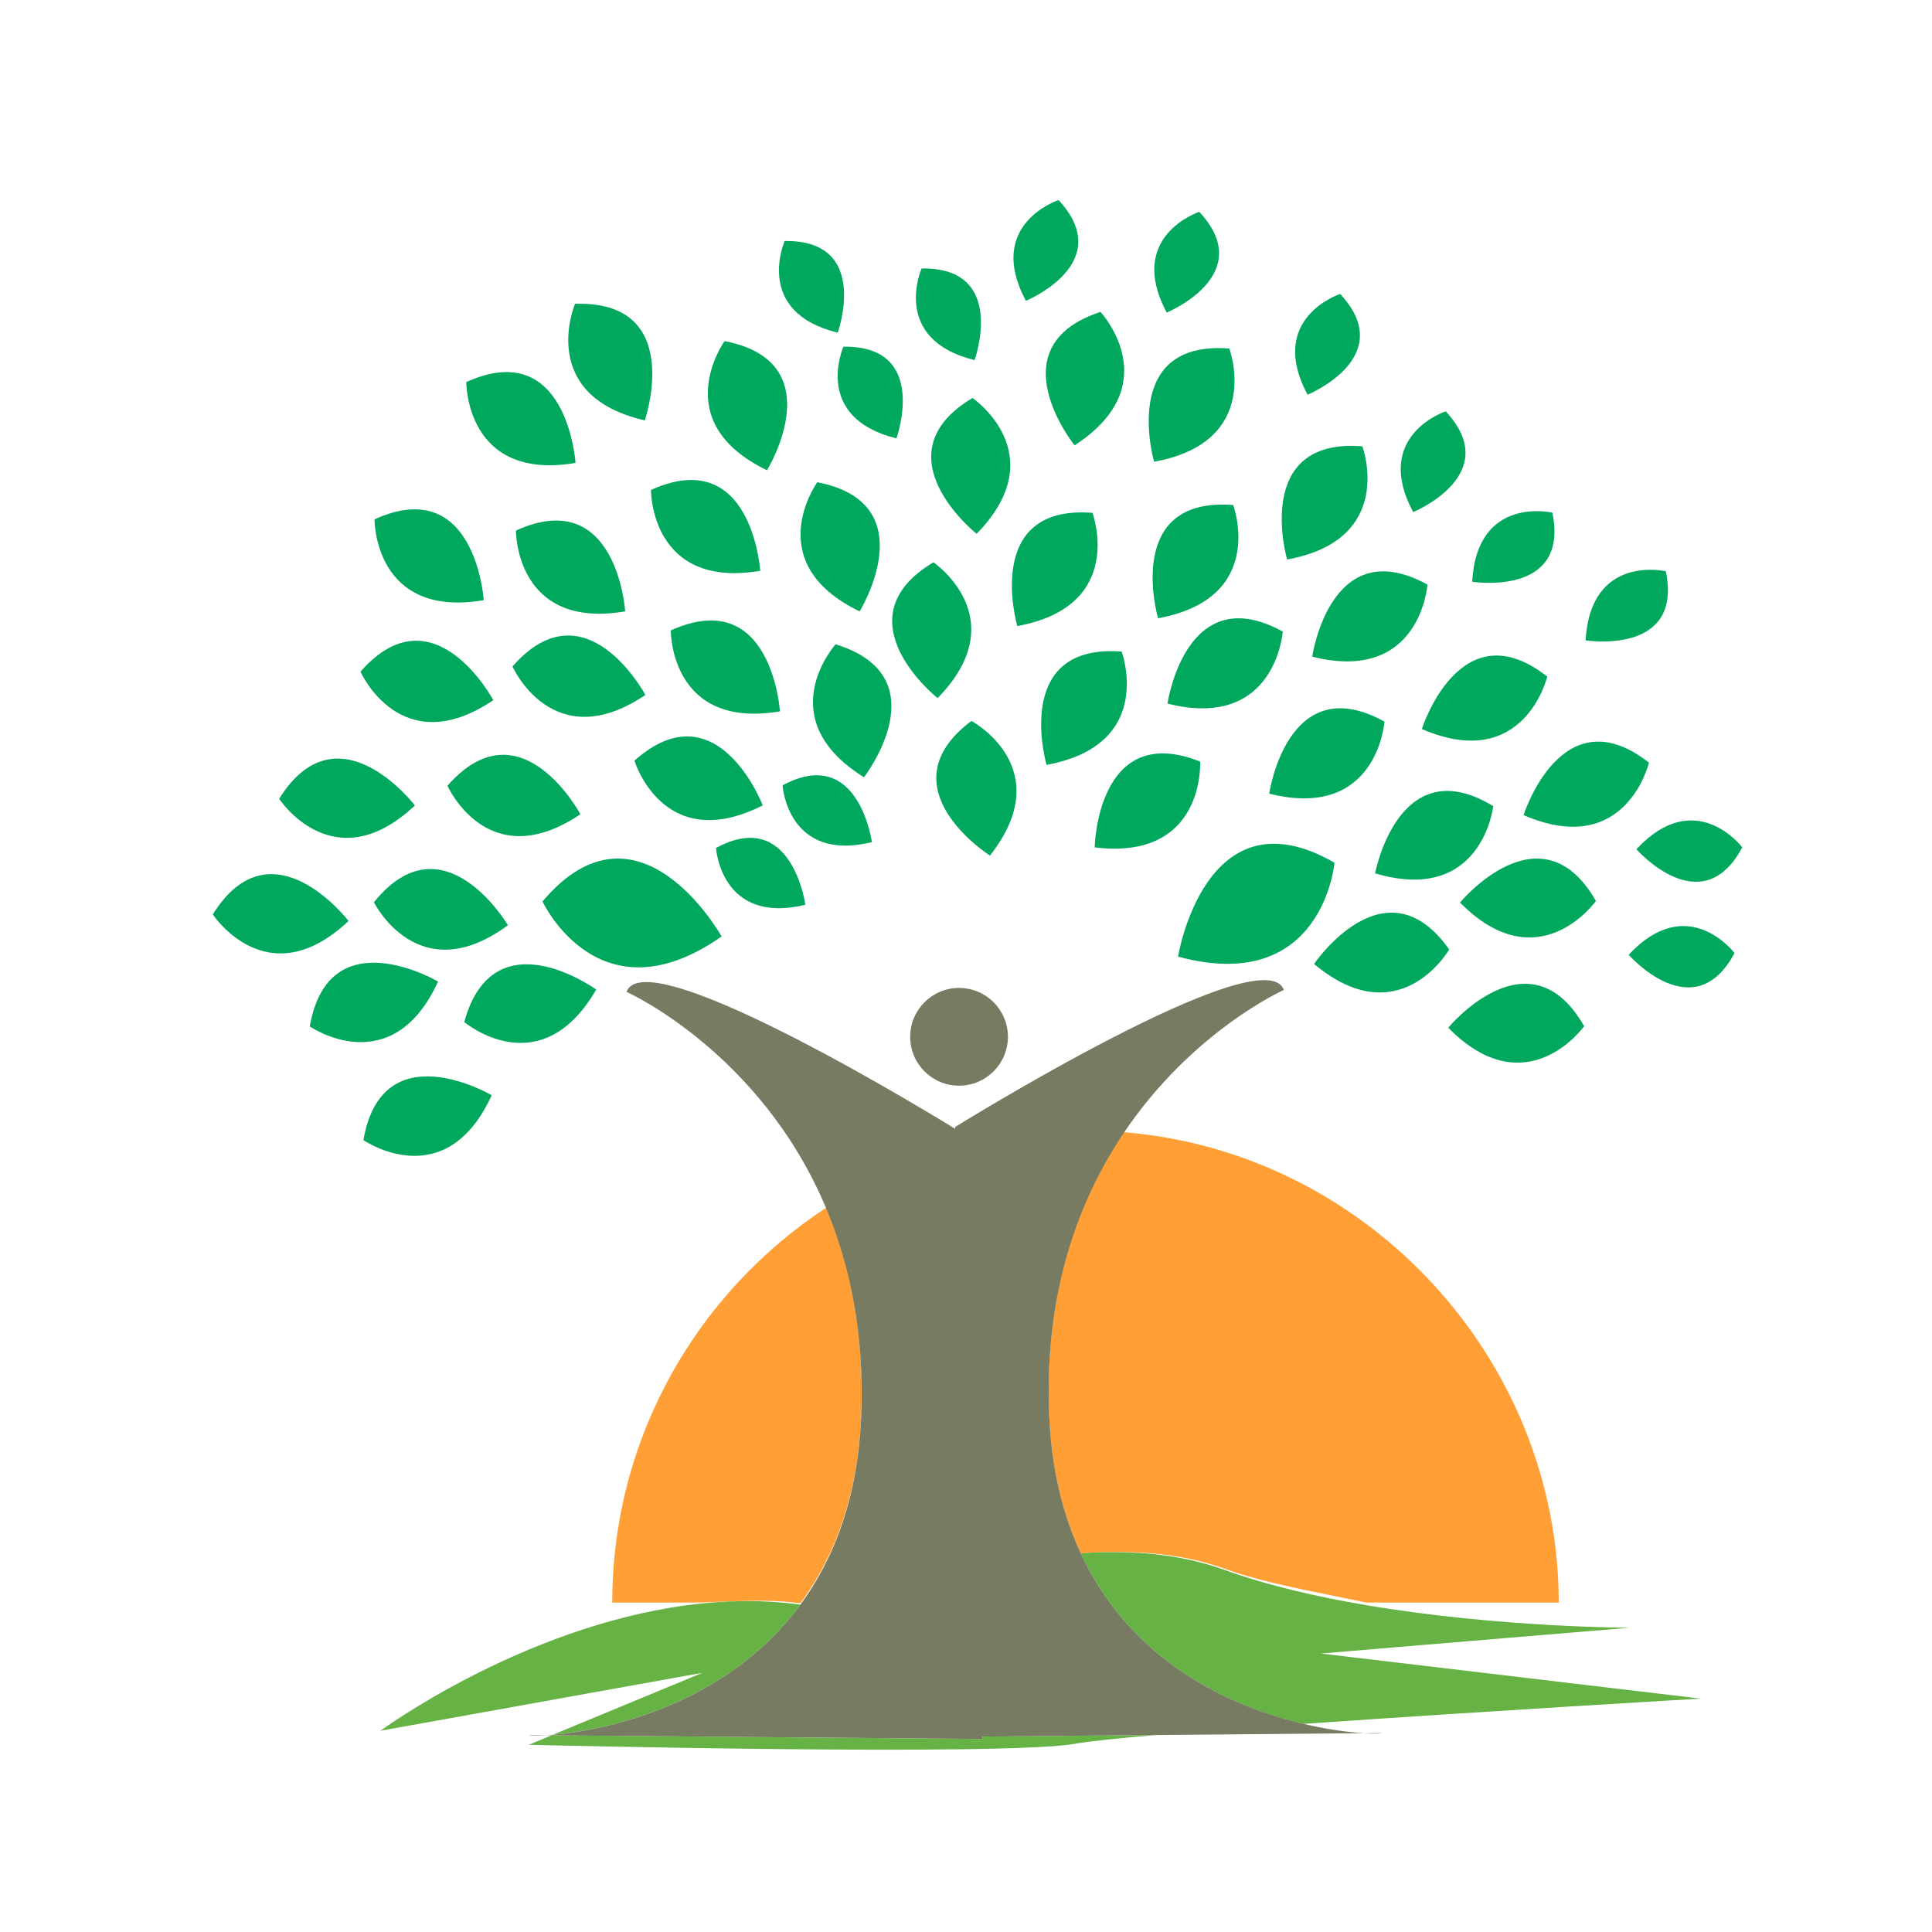 <?xml version="1.0" encoding="utf-8"?>
<!-- Generator: Adobe Illustrator 18.1.0, SVG Export Plug-In . SVG Version: 6.00 Build 0)  -->
<svg version="1.1" id="Layer_1" xmlns="http://www.w3.org/2000/svg" xmlns:xlink="http://www.w3.org/1999/xlink" x="0px" y="0px"
	 viewBox="0 0 2000 2000" enable-background="new 0 0 2000 2000" xml:space="preserve">
<g>
	<path fill="#FF9F36" d="M1085.9,1462.1c2.2,58.2,14.4,106.1,32.8,145.9c49.6-3.5,101.1-1.3,148.3,15.7
		c45.1,16.2,96.4,24.3,147.4,35.3h199.2c0-252-198.6-467-451-487C1117.2,1240.1,1081.2,1335.7,1085.9,1462.1z"/>
	<path fill="#FF9F36" d="M828.6,1659.7c34.9-47.5,59.8-110.6,63-196.3c3.2-84.7-12-155.8-36-213.4c-133.5,87.5-221.8,238-221.8,409
		h77.4C749.4,1659,789,1654.4,828.6,1659.7z"/>
	<path fill="#66B245" d="M1017.1,1800.2l-446.1-3.8l-23.6,9.8c0,0,493.1,12.2,566.4-1.2c13.3-2.4,42.9-5.5,82.6-8.9l-179.3,1.6
		L1017.1,1800.2z"/>
	<path fill="#66B245" d="M828.6,1661.1c-39.6-5.3-79.2-4.5-117.4,0.6c-172,22.9-317.4,130-317.4,130l333.3-60l-154.8,64.1
		C625.8,1791.3,751.7,1765.8,828.6,1661.1z"/>
	<path fill="#66B245" d="M1118.8,1608c52.6,113.4,156.7,159.1,230.2,176.6c186.2-13.1,411.5-26.2,411.5-26.2l-393.3-46.7l320-26.7
		c0,0-134.9,0-272.6-23.3c-51-8.6-102.4-20.4-147.4-36.7C1219.9,1608,1168.4,1604.4,1118.8,1608z"/>
	<path fill="#767B61" d="M565.4,1796.4l-18.1-0.2C548.9,1796.7,555.3,1797,565.4,1796.4z"/>
	<path fill="#767B61" d="M1430.1,1794.1l-18.2,0.2C1422.1,1794.9,1428.6,1794.7,1430.1,1794.1z"/>
	<path fill="#767B61" d="M1118.8,1608c-18.5-39.8-30.7-87.7-32.8-145.9c-4.7-126.4,31.3-220.6,76.9-288.7
		c71.3-106.3,166.1-148.6,166.1-148.6c-20.2-56.7-340.2,141.8-340.2,141.8l-0.1,1.9c-2.3-1.4-319.9-198.1-340.1-141.7
		c0,0,139.1,62,207,224.9c24,57.6,39.2,127.8,36,212.4c-3.2,85.7-28.1,149.4-63,197c-76.9,104.7-202.8,130.2-256.3,134.8
		c-2.4,0.2-4.8,0.4-6.9,0.5l5.6,0l446.1,3.8l-0.1-2.5l179.3-1.6l215.6-1.9c-14.6-0.9-36.8-3.5-63-9.8
		C1275.5,1767.1,1171.4,1721.4,1118.8,1608z"/>
	<path fill="#767B61" d="M942.2,1073.3c0,27.9,22.6,50.6,50.6,50.6c27.9,0,50.6-22.7,50.6-50.6c0-28-22.7-50.6-50.6-50.6
		C964.8,1022.7,942.2,1045.4,942.2,1073.3z"/>
	<path fill="#00A85D" d="M1381.5,893.1c-133.7-77-162,97.2-162,97.2C1369.4,1030.8,1381.5,893.1,1381.5,893.1z"/>
	<path fill="#00A85D" d="M1500.2,982.9c-66.2-93.8-139.9,15-139.9,15C1448.9,1072.1,1500.2,982.9,1500.2,982.9z"/>
	<path fill="#00A85D" d="M1423.5,904.1c110.9,32.7,122.3-69.6,122.3-69.6C1447.7,774.9,1423.5,904.1,1423.5,904.1z"/>
	<path fill="#00A85D" d="M1652.1,932.7c-57-99.7-140.7,1.6-140.7,1.6C1592.5,1016.6,1652.1,932.7,1652.1,932.7z"/>
	<path fill="#00A85D" d="M1639.9,1062.3c-57-99.7-140.7,1.6-140.7,1.6C1580.3,1146.2,1639.9,1062.3,1639.9,1062.3z"/>
	<path fill="#00A85D" d="M1707,789.5c-90.3-71-129.8,54.3-129.8,54.3C1683.3,889.7,1707,789.5,1707,789.5z"/>
	<path fill="#00A85D" d="M1601.7,700.4c-90.3-71-129.8,54.3-129.8,54.3C1578,800.5,1601.7,700.4,1601.7,700.4z"/>
	<path fill="#00A85D" d="M1313.9,821.6c112.1,28.1,119.3-74.6,119.3-74.6C1332.6,691.5,1313.9,821.6,1313.9,821.6z"/>
	<path fill="#00A85D" d="M1358.4,679.8c112.1,28.1,119.3-74.6,119.3-74.6C1377.1,549.8,1358.4,679.8,1358.4,679.8z"/>
	<path fill="#00A85D" d="M1208.6,728.4c112.1,28.1,119.3-74.6,119.3-74.6C1227.3,598.4,1208.6,728.4,1208.6,728.4z"/>
	<path fill="#00A85D" d="M1133.2,877.2c114.7,14,109.2-88.8,109.2-88.8C1135.7,745.9,1133.2,877.2,1133.2,877.2z"/>
	<path fill="#00A85D" d="M1198.8,640c113.7-20.7,77.8-117.2,77.8-117.2C1162.1,513.8,1198.8,640,1198.8,640z"/>
	<path fill="#00A85D" d="M1410.3,462c-114.5-9-77.9,117.2-77.9,117.2C1446.1,558.5,1410.3,462,1410.3,462z"/>
	<path fill="#00A85D" d="M1130.9,530.9c-114.5-9-77.8,117.2-77.8,117.2C1166.7,627.3,1130.9,530.9,1130.9,530.9z"/>
	<path fill="#00A85D" d="M1272.6,360.8c-114.5-9-77.9,117.2-77.9,117.2C1308.5,457.3,1272.6,360.8,1272.6,360.8z"/>
	<path fill="#00A85D" d="M970.6,722.7c80.8-82.7-4.3-140.6-4.3-140.6C867.7,640.9,970.6,722.7,970.6,722.7z"/>
	<path fill="#00A85D" d="M1011,552.6c80.8-82.7-4.3-140.6-4.3-140.6C908.1,470.9,1011,552.6,1011,552.6z"/>
	<path fill="#00A85D" d="M1112.4,461c97-62.9,26.8-138.1,26.8-138.1C1030,358.7,1112.4,461,1112.4,461z"/>
	<path fill="#00A85D" d="M1083.4,791.8c113.7-20.9,77.7-117.3,77.7-117.3C1046.7,665.7,1083.4,791.8,1083.4,791.8z"/>
	<path fill="#00A85D" d="M1005.6,746.3c-91.8,69,19.2,139.4,19.2,139.4C1096.3,794.8,1005.6,746.3,1005.6,746.3z"/>
	<path fill="#00A85D" d="M747,969.4c0,0-86-154.1-185.4-36.2C561.6,933.2,619.9,1058.5,747,969.4z"/>
	<path fill="#00A85D" d="M617.2,1024.4c0,0-106.3-77.2-136.6,33.6C480.6,1058,559.2,1124.4,617.2,1024.4z"/>
	<path fill="#00A85D" d="M387.1,934c0,0,45.6,92.3,138.7,23.8C525.8,957.8,459.1,844.6,387.1,934z"/>
	<path fill="#00A85D" d="M453.5,1016.1c0,0-113.2-66.7-132.8,46.5C320.7,1062.5,405.3,1121.1,453.5,1016.1z"/>
	<path fill="#00A85D" d="M509,1133.8c0,0-113.2-66.7-132.8,46.4C376.2,1180.2,460.9,1238.9,509,1133.8z"/>
	<path fill="#00A85D" d="M220.3,946.6c0,0,56.4,86.1,140.5,6.8C360.8,953.4,281,849,220.3,946.6z"/>
	<path fill="#00A85D" d="M429.5,833.8c0,0-79.8-104.4-140.5-6.9C288.9,826.9,345.3,913.1,429.5,833.8z"/>
	<path fill="#00A85D" d="M463.2,813.4c0,0,41.7,94.1,137.6,29.5C600.8,842.8,538.9,727,463.2,813.4z"/>
	<path fill="#00A85D" d="M510.7,724.8c0,0-61.9-115.9-137.5-29.5C373.1,695.3,414.8,789.4,510.7,724.8z"/>
	<path fill="#00A85D" d="M668.1,719.4c0,0-61.9-115.9-137.6-29.5C530.5,689.9,572.2,784,668.1,719.4z"/>
	<path fill="#00A85D" d="M789.6,833.7c0,0-47-122.7-132.8-46.3C656.7,787.4,686.5,885.9,789.6,833.7z"/>
	<path fill="#00A85D" d="M647.2,632.9c0,0-8.5-131.1-113.1-83.7C534.1,549.2,533.2,652.2,647.2,632.9z"/>
	<path fill="#00A85D" d="M500.8,621.3c0,0-8.5-131.1-113.1-83.7C387.7,537.6,386.9,640.6,500.8,621.3z"/>
	<path fill="#00A85D" d="M787,590.9c0,0-8.5-131.1-113.1-83.7C673.9,507.2,673,610.1,787,590.9z"/>
	<path fill="#00A85D" d="M595.8,479.2c0,0-8.5-131.1-113.1-83.7C482.7,395.5,481.8,498.5,595.8,479.2z"/>
	<path fill="#00A85D" d="M889.9,632.9c0,0,68.9-111.9-43.9-133.7C846.1,499.3,785.8,582.7,889.9,632.9z"/>
	<path fill="#00A85D" d="M794,486.8c0,0,68.9-111.9-43.9-133.7C750.1,353.1,689.8,436.6,794,486.8z"/>
	<path fill="#00A85D" d="M667.5,435.2c0,0,42.6-124.3-72.2-120.7C595.3,314.5,554.9,409.2,667.5,435.2z"/>
	<path fill="#00A85D" d="M807.4,736.4c0,0-8.4-131.1-113-83.8C694.4,652.6,693.4,755.6,807.4,736.4z"/>
	<path fill="#00A85D" d="M865,667c0,0-68.8,76.6,29.4,137.6C894.4,804.6,974.8,700.7,865,667z"/>
	<path fill="#00A85D" d="M833.7,936.6c0,0-13.8-101.4-92.5-58.8C741.2,877.7,746.2,957.8,833.7,936.6z"/>
	<path fill="#00A85D" d="M902.6,871.8c0,0-13.8-101.4-92.5-58.8C810.1,812.9,815,893,902.6,871.8z"/>
	<path fill="#00A85D" d="M928,453.8c0,0,34.6-96.3-54.9-94.9C873.1,358.9,840.5,432.2,928,453.8z"/>
	<path fill="#00A85D" d="M1008.9,372.8c0,0,34.6-96.3-54.9-94.9C954.1,277.9,921.5,351.2,1008.9,372.8z"/>
	<path fill="#00A85D" d="M867.2,344.4c0,0,34.6-96.3-54.9-94.9C812.3,249.6,779.7,322.9,867.2,344.4z"/>
	<path fill="#00A85D" d="M1095.8,207.1c0,0-76.3,24.9-33.8,104.3C1062,311.4,1156.7,272.6,1095.8,207.1z"/>
	<path fill="#00A85D" d="M1241.5,219.3c0,0-76.2,24.9-33.7,104.3C1207.8,323.5,1302.5,284.7,1241.5,219.3z"/>
	<path fill="#00A85D" d="M1387.3,304.3c0,0-76.3,24.9-33.7,104.3C1353.6,408.6,1448.3,369.7,1387.3,304.3z"/>
	<path fill="#00A85D" d="M1496.6,425.8c0,0-76.2,24.9-33.7,104.3C1462.9,530.1,1557.6,491.3,1496.6,425.8z"/>
	<path fill="#00A85D" d="M1607,530.7c0,0-78.1-18.4-83,71.5C1524,602.2,1625.1,618.3,1607,530.7z"/>
	<path fill="#00A85D" d="M1724.5,591.4c0,0-78-18.4-83.1,71.5C1641.4,662.9,1742.5,679.1,1724.5,591.4z"/>
	<path fill="#00A85D" d="M1694,879.1c0,0,67.4,77.1,109.6-1.9C1803.6,877.2,1755.4,813.2,1694,879.1z"/>
	<path fill="#00A85D" d="M1686,988.4c0,0,67.4,77.1,109.6-1.8C1795.5,986.6,1747.3,922.5,1686,988.4z"/>
</g>
</svg>
